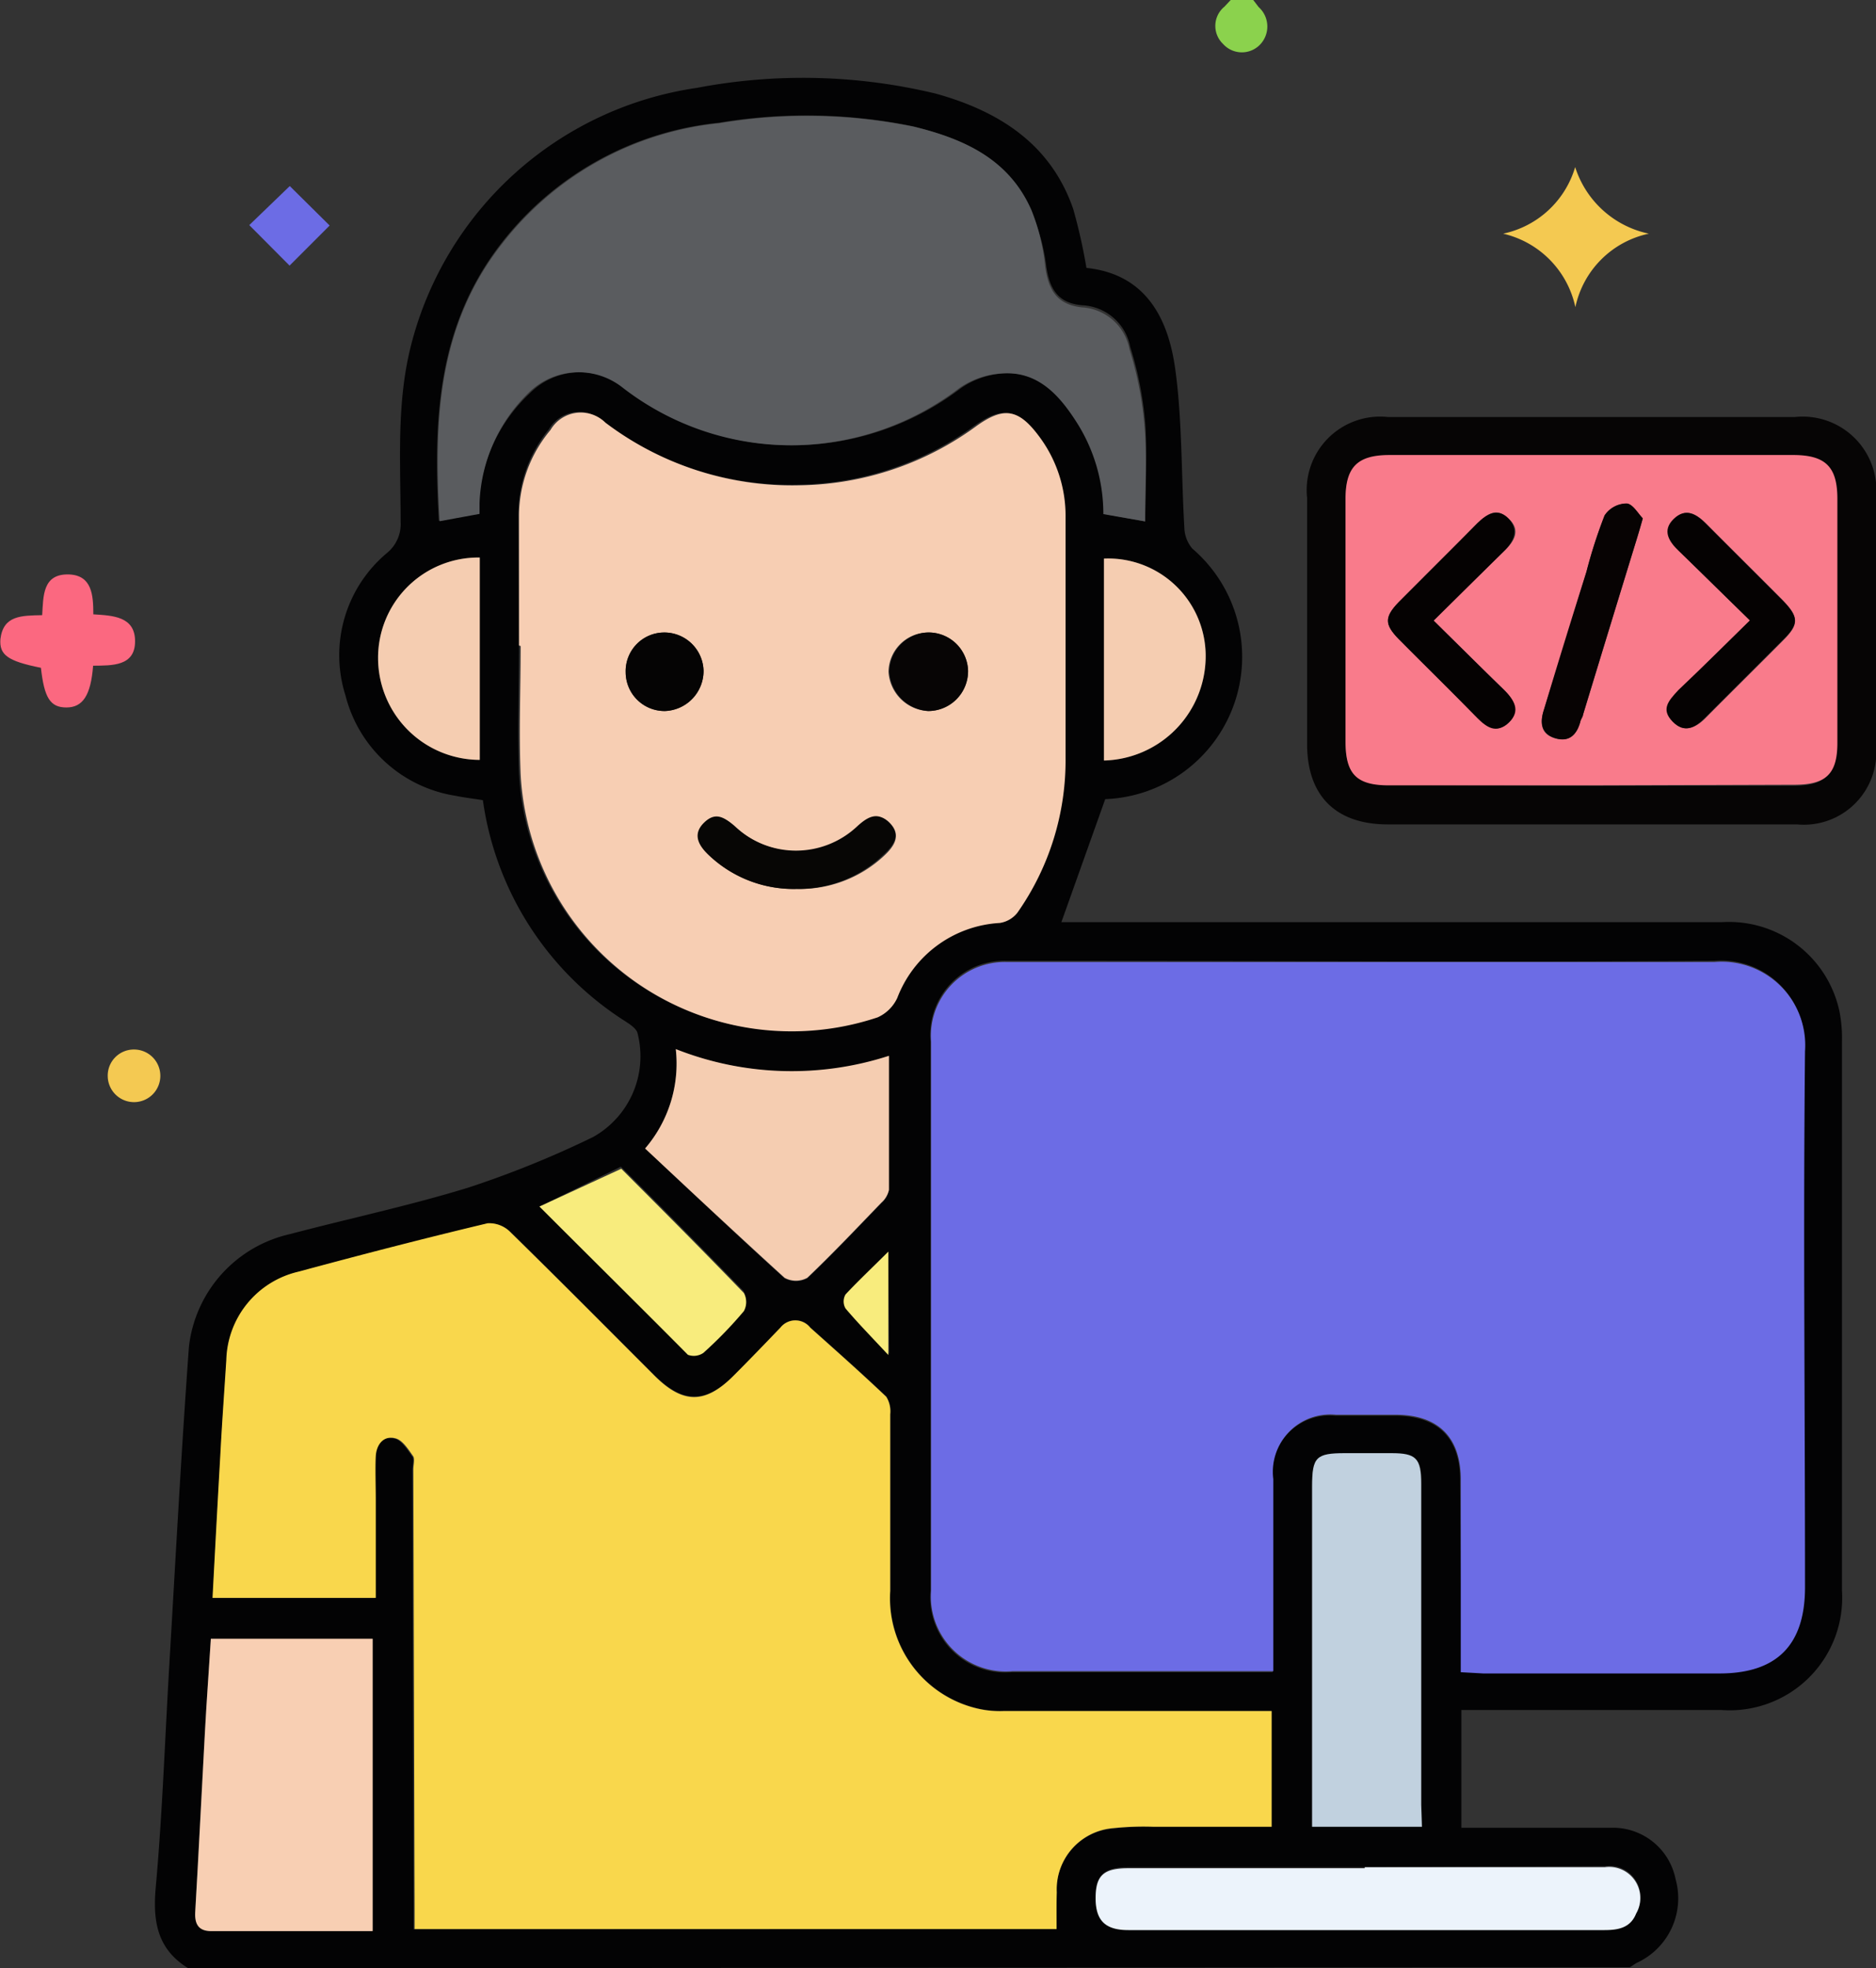 <svg xmlns="http://www.w3.org/2000/svg" xmlns:xlink="http://www.w3.org/1999/xlink" viewBox="0 0 89.86 94.26"><rect x="0" y="0" width="89.86" height="94.26" fill="#333333" stroke="none"/><defs><style>.cls-1{fill:none;}.cls-2{clip-path:url(#clip-path);}.cls-3{fill:#030304;}.cls-4{fill:#8bd24d;}.cls-5{fill:#060505;}.cls-6{fill:#fb6880;}.cls-7{fill:#f4c951;}.cls-8{fill:#6c6ce5;}.cls-9{fill:#f4c952;}.cls-10{fill:#f9d74c;}.cls-11{fill:#f7ceb3;}.cls-12{fill:#5a5c5f;}.cls-13{fill:#f8cfb3;}.cls-14{fill:#c1d1df;}.cls-15{fill:#f5cdb1;}.cls-16{fill:#ecf3fb;}.cls-17{fill:#f8ec7d;}.cls-18{fill:#f97b8b;}.cls-19{fill:#070605;}.cls-20{fill:#070505;}.cls-21{fill:#050404;}.cls-22{fill:#050202;}.cls-23{fill:#070303;}</style><clipPath id="clip-path" transform="translate(-33.63 -1.52)"><rect class="cls-1" width="150.26" height="100"/></clipPath></defs><g id="Layer_2" data-name="Layer 2"><g id="Layer_1-2" data-name="Layer 1"><g class="cls-2"><path class="cls-3" d="M42.65,95.78c-1.48-.91-1.71-2.23-1.56-3.88.32-3.54.44-7.1.65-10.65.3-5.08.57-10.16.94-15.24a6.25,6.25,0,0,1,4.84-5.39c2.84-.75,5.72-1.36,8.52-2.22a47.21,47.21,0,0,0,6-2.43,4.43,4.43,0,0,0,2.12-5c-.07-.21-.35-.39-.56-.53a15,15,0,0,1-6.84-10.6c-.42-.07-.87-.12-1.31-.21a6.47,6.47,0,0,1-5.27-4.8,6.38,6.38,0,0,1,2-6.84,1.78,1.78,0,0,0,.64-1.48c0-2.81-.21-5.64.49-8.42A16.59,16.59,0,0,1,67,5.73,27.14,27.14,0,0,1,78.44,6c3,.83,5.52,2.39,6.6,5.54a26.26,26.26,0,0,1,.63,2.81c2.79.29,3.89,2.34,4.24,4.75s.3,5.13.45,7.69a1.62,1.62,0,0,0,.38,1,6.82,6.82,0,0,1-4.17,12l-2.1,5.89h31.66a5.41,5.41,0,0,1,5.6,4.23,6.45,6.45,0,0,1,.13,1.46q0,13.16,0,26.32a5.39,5.39,0,0,1-5.78,5.72H103.63v5.64h4.75c.8,0,1.6,0,2.4,0a3.06,3.06,0,0,1,3.11,2.46,3.4,3.4,0,0,1-1.84,4c-.12.06-.23.15-.35.22Zm61-14.18h1c3.77,0,7.54,0,11.31,0,2.75,0,4.1-1.36,4.1-4.13,0-8.56-.05-17.11,0-25.67a4,4,0,0,0-4.32-4.27c-10.77.08-21.54,0-32.3,0-.56,0-1.11,0-1.66,0a3.54,3.54,0,0,0-3.58,3.82V77.73a3.59,3.59,0,0,0,3.9,3.87c3.9,0,7.79,0,11.69,0,.26,0,.52,0,.8,0v-9.2a2.75,2.75,0,0,1,3-3.08h2.86c2,0,3.12,1,3.12,3.09ZM84.24,93.9c0-.6,0-1.17,0-1.74a2.94,2.94,0,0,1,2.68-3.07A13.78,13.78,0,0,1,88.86,89h5.68V83.45H81.73a4.71,4.71,0,0,1-1.19-.1,5.42,5.42,0,0,1-4.26-5.65c0-2.82,0-5.64,0-8.46a1.32,1.32,0,0,0-.19-.84c-1.19-1.13-2.42-2.22-3.64-3.31a.91.91,0,0,0-1.43,0c-.74.77-1.48,1.54-2.24,2.3-1.36,1.35-2.43,1.34-3.79,0-2.3-2.3-4.59-4.61-6.91-6.88A1.42,1.42,0,0,0,57,60.11c-3,.73-6.05,1.51-9.07,2.32a4.46,4.46,0,0,0-3.45,4.24c-.1,1.53-.21,3.06-.29,4.59-.13,2.26-.25,4.51-.37,6.79h7.76V73.38c0-.7,0-1.41,0-2.11s.37-1,.94-.86c.34.08.62.53.86.87.1.14,0,.42,0,.63l.06,21v1ZM58.49,32.43h0c0,2-.08,4.11,0,6.16a13,13,0,0,0,17.1,11.62,1.89,1.89,0,0,0,.94-.93,5.59,5.59,0,0,1,4.91-3.59,1.32,1.32,0,0,0,.85-.5,12.68,12.68,0,0,0,2.3-7.42c0-3.84,0-7.67,0-11.5a6.34,6.34,0,0,0-1.25-3.86c-1-1.34-1.7-1.45-3.07-.48a14.65,14.65,0,0,1-8.38,2.8,14.82,14.82,0,0,1-9.34-3,1.68,1.68,0,0,0-2.63.35,6.43,6.43,0,0,0-1.46,4.15C58.47,28.32,58.49,30.37,58.49,32.43Zm30-5.94c0-1.62.1-3.16,0-4.68a17,17,0,0,0-.72-3.67,2.46,2.46,0,0,0-2.28-2c-1.17-.09-1.61-.76-1.76-2A9.89,9.89,0,0,0,83,11.57c-1.07-2.43-3.23-3.4-5.63-4a25.39,25.39,0,0,0-9.32-.17,15.09,15.09,0,0,0-10.4,5.76c-3.11,4-3.27,8.55-3,13.3l1.91-.35c0-.22,0-.37,0-.52A7.76,7.76,0,0,1,59,20.36a3.4,3.4,0,0,1,4.53-.28,13.16,13.16,0,0,0,8.38,2.76,13.33,13.33,0,0,0,7.76-2.74,4,4,0,0,1,1.93-.69c1.73-.16,2.77.93,3.62,2.24a8.15,8.15,0,0,1,1.34,4.49ZM43.73,80c-.09,1.48-.2,2.91-.28,4.35-.16,2.9-.3,5.81-.47,8.71,0,.56.17.89.76.89h7.74V80Zm58,9V88q0-5.43,0-10.86c0-1.5,0-3,0-4.51,0-1.23-.23-1.46-1.43-1.47H98.06c-1.4,0-1.58.19-1.58,1.6V89ZM64.53,56.52c2.23,2.09,4.43,4.18,6.68,6.22a1.14,1.14,0,0,0,1.09,0c1.22-1.16,2.38-2.39,3.55-3.6a1.14,1.14,0,0,0,.36-.61c0-2.11,0-4.21,0-6.42A15.11,15.11,0,0,1,66,51.76,6.24,6.24,0,0,1,64.53,56.52ZM99,90.94v0H87.68c-1.16,0-1.56.36-1.57,1.4s.44,1.55,1.56,1.56c1.54,0,3.07,0,4.6,0H110.5c.66,0,1.24-.11,1.51-.79a1.49,1.49,0,0,0-1.51-2.22ZM59.47,59.3c2.4,2.4,4.73,4.74,7.09,7a.81.81,0,0,0,.74-.09,19.84,19.84,0,0,0,1.94-2,.9.9,0,0,0,0-.87c-1.94-2-3.91-4-5.87-5.95ZM56.61,28.22a4.8,4.8,0,0,0-4.87,4.85,4.88,4.88,0,0,0,4.87,4.84Zm29.9,9.72a5,5,0,0,0,4.87-5.13,4.67,4.67,0,0,0-4.87-4.54ZM76.18,61.46c-.75.75-1.41,1.37-2,2a.67.67,0,0,0,0,.67c.6.71,1.25,1.37,2.05,2.23Z" transform="translate(-33.63 -1.52)"/><path class="cls-4" d="M93.66,1.52l.26.34a1.25,1.25,0,0,1,0,1.86,1.21,1.21,0,0,1-1.71-.1,1.19,1.19,0,0,1,.07-1.78l.3-.32Z" transform="translate(-33.63 -1.52)"/><path class="cls-5" d="M109.77,41c-3.22,0-6.44,0-9.66,0-2.5,0-3.87-1.37-3.87-3.85,0-3.93,0-7.85,0-11.78a3.52,3.52,0,0,1,3.87-3.88q9.75,0,19.5,0a3.53,3.53,0,0,1,3.88,3.88V37.22A3.47,3.47,0,0,1,119.71,41C116.39,41,113.08,41,109.77,41Zm0-1.85h9.76c1.51,0,2.06-.54,2.06-2,0-3.9,0-7.79,0-11.69,0-1.53-.56-2.1-2.12-2.1H100.19c-1.55,0-2.11.58-2.11,2.11V37c0,1.57.52,2.11,2.08,2.11Z" transform="translate(-33.63 -1.52)"/><path class="cls-6" d="M38.09,33.4c-.11,1.43-.5,2-1.28,2s-1.06-.47-1.22-1.9c-1.6-.32-2-.62-1.94-1.38.14-1.13,1-1.12,2-1.14.06-.89,0-2,1.3-1.95,1.09.05,1.15,1,1.15,1.91.92.06,2,.09,2,1.29S39,33.39,38.09,33.4Z" transform="translate(-33.63 -1.52)"/><path class="cls-7" d="M109.08,9.52a4.72,4.72,0,0,0,3.53,3.19,4.56,4.56,0,0,0-3.52,3.52,4.6,4.6,0,0,0-3.46-3.52A4.58,4.58,0,0,0,109.08,9.52Z" transform="translate(-33.63 -1.52)"/><path class="cls-8" d="M47.51,10.43l1.91,1.89L47.5,14.24,45.57,12.3Z" transform="translate(-33.63 -1.52)"/><path class="cls-9" d="M38.79,53.06a1.25,1.25,0,0,1,1.27-1.28,1.26,1.26,0,1,1-1.27,1.28Z" transform="translate(-33.63 -1.52)"/><path class="cls-8" d="M103.6,81.6V72.36c0-2-1.07-3.09-3.12-3.09H97.62a2.75,2.75,0,0,0-3,3.08v9.2c-.28,0-.54,0-.8,0-3.9,0-7.79,0-11.69,0a3.59,3.59,0,0,1-3.9-3.87V51.41a3.54,3.54,0,0,1,3.58-3.82c.55,0,1.1,0,1.66,0,10.76,0,21.53,0,32.3,0a4,4,0,0,1,4.32,4.27c-.09,8.56,0,17.11,0,25.67,0,2.77-1.35,4.13-4.1,4.13-3.77,0-7.54,0-11.31,0Z" transform="translate(-33.63 -1.52)"/><path class="cls-10" d="M84.24,93.9H53.49v-1l-.06-21c0-.21.07-.49,0-.63-.24-.34-.52-.79-.86-.87-.57-.15-.91.3-.94.86s0,1.41,0,2.11v4.67H43.81c.12-2.28.24-4.53.37-6.79.08-1.53.19-3.06.29-4.59a4.46,4.46,0,0,1,3.45-4.24c3-.81,6-1.59,9.07-2.32a1.42,1.42,0,0,1,1.08.42c2.32,2.27,4.61,4.58,6.91,6.88,1.36,1.36,2.43,1.37,3.79,0,.76-.76,1.5-1.53,2.24-2.3a.91.91,0,0,1,1.43,0c1.22,1.09,2.45,2.18,3.64,3.31a1.32,1.32,0,0,1,.19.84c0,2.82,0,5.64,0,8.46a5.42,5.42,0,0,0,4.26,5.65,4.71,4.71,0,0,0,1.19.1H94.54V89H88.86a13.78,13.78,0,0,0-1.93.07,2.94,2.94,0,0,0-2.68,3.07C84.23,92.73,84.24,93.3,84.24,93.9Z" transform="translate(-33.63 -1.52)"/><path class="cls-11" d="M58.49,32.43c0-2.06,0-4.11,0-6.17A6.43,6.43,0,0,1,60,22.11a1.68,1.68,0,0,1,2.63-.35,14.82,14.82,0,0,0,9.34,3,14.65,14.65,0,0,0,8.38-2.8c1.37-1,2.08-.86,3.07.48a6.34,6.34,0,0,1,1.25,3.86c0,3.83,0,7.66,0,11.5a12.68,12.68,0,0,1-2.3,7.42,1.32,1.32,0,0,1-.85.5,5.59,5.59,0,0,0-4.91,3.59,1.89,1.89,0,0,1-.94.93,13,13,0,0,1-17.1-11.62c-.09-2.05,0-4.11,0-6.16Zm13.3,11.66A5.9,5.9,0,0,0,76,42.48c.46-.43.8-.95.29-1.51s-1-.31-1.57.17a4.28,4.28,0,0,1-5.83,0c-.48-.44-1-.72-1.5-.18s-.22,1.12.27,1.57A5.88,5.88,0,0,0,71.79,44.09Zm6.26-12.28a1.91,1.91,0,0,0-1.86,1.88,2,2,0,0,0,1.88,1.88A1.91,1.91,0,0,0,80,33.63,1.89,1.89,0,0,0,78.05,31.81ZM63.6,33.72a1.86,1.86,0,0,0,1.89,1.85,1.92,1.92,0,0,0,1.84-1.92,1.88,1.88,0,0,0-1.91-1.84A1.85,1.85,0,0,0,63.6,33.72Z" transform="translate(-33.63 -1.52)"/><path class="cls-12" d="M88.48,26.49l-2-.35a8.15,8.15,0,0,0-1.34-4.49c-.85-1.31-1.89-2.4-3.62-2.24a4,4,0,0,0-1.93.69,13.33,13.33,0,0,1-7.76,2.74,13.16,13.16,0,0,1-8.38-2.76,3.4,3.4,0,0,0-4.53.28,7.76,7.76,0,0,0-2.32,5.25c0,.15,0,.3,0,.52l-1.91.35c-.28-4.75-.12-9.34,3-13.3a15.09,15.09,0,0,1,10.4-5.76,25.39,25.39,0,0,1,9.32.17c2.4.58,4.56,1.55,5.63,4a9.89,9.89,0,0,1,.65,2.65c.15,1.2.59,1.87,1.76,2a2.46,2.46,0,0,1,2.28,2,17,17,0,0,1,.72,3.67C88.58,23.33,88.48,24.87,88.48,26.49Z" transform="translate(-33.63 -1.52)"/><path class="cls-13" d="M43.73,80h7.75v14H43.74c-.59,0-.79-.33-.76-.89.17-2.9.31-5.81.47-8.71C43.53,82.9,43.64,81.47,43.73,80Z" transform="translate(-33.63 -1.52)"/><path class="cls-14" d="M101.74,89H96.48V72.71c0-1.41.18-1.6,1.58-1.6h2.21c1.2,0,1.43.24,1.43,1.47,0,1.51,0,3,0,4.51q0,5.43,0,10.86Z" transform="translate(-33.63 -1.52)"/><path class="cls-15" d="M64.53,56.52A6.24,6.24,0,0,0,66,51.76a15.11,15.11,0,0,0,10.21.32c0,2.21,0,4.31,0,6.42a1.14,1.14,0,0,1-.36.61c-1.17,1.21-2.33,2.44-3.55,3.6a1.14,1.14,0,0,1-1.09,0C69,60.7,66.76,58.61,64.53,56.52Z" transform="translate(-33.63 -1.52)"/><path class="cls-16" d="M99,90.94h11.5A1.49,1.49,0,0,1,112,93.16c-.27.68-.85.79-1.51.79H92.27c-1.53,0-3.06,0-4.6,0-1.12,0-1.57-.48-1.56-1.56s.41-1.4,1.57-1.4H99Z" transform="translate(-33.63 -1.52)"/><path class="cls-15" d="M56.61,28.22v9.69a4.88,4.88,0,0,1-4.87-4.84A4.8,4.8,0,0,1,56.61,28.22Z" transform="translate(-33.63 -1.52)"/><path class="cls-15" d="M86.51,37.94V28.27a4.67,4.67,0,0,1,4.87,4.54A5,5,0,0,1,86.51,37.94Z" transform="translate(-33.63 -1.52)"/><path class="cls-17" d="M59.47,59.3l3.92-1.81c2,2,3.93,3.94,5.87,5.95a.9.9,0,0,1,0,.87,19.84,19.84,0,0,1-1.94,2,.81.81,0,0,1-.74.09C64.2,64,61.87,61.7,59.47,59.3Z" transform="translate(-33.63 -1.52)"/><path class="cls-17" d="M76.18,61.46v4.95c-.8-.86-1.45-1.52-2.05-2.23a.67.67,0,0,1,0-.67C74.77,62.83,75.43,62.21,76.18,61.46Z" transform="translate(-33.63 -1.52)"/><path class="cls-18" d="M109.82,39.13h-9.66c-1.56,0-2.08-.54-2.08-2.11V25.42c0-1.53.56-2.11,2.11-2.11h19.33c1.56,0,2.12.57,2.12,2.1,0,3.9,0,7.79,0,11.69,0,1.49-.55,2-2.06,2Zm-7.52-7.89c1.19-1.18,2.27-2.25,3.37-3.32.49-.47.82-1,.23-1.56s-1-.24-1.5.22c-1.25,1.27-2.51,2.51-3.76,3.77-.7.72-.7,1.07,0,1.78,1.25,1.26,2.52,2.5,3.76,3.77.46.46,1,.73,1.51.22s.25-1.09-.23-1.56C104.57,33.49,103.49,32.41,102.3,31.24Zm15.15,0c-1.22,1.2-2.31,2.28-3.4,3.34-.46.45-.81.94-.28,1.5s1.09.3,1.57-.19c1.23-1.24,2.47-2.46,3.7-3.7.77-.77.76-1.11,0-1.91-1.21-1.22-2.43-2.42-3.64-3.64-.47-.48-1-.84-1.57-.26s-.22,1.1.27,1.56C115.17,29,116.26,30.07,117.45,31.23Zm-5.13-4.89c-.22-.22-.48-.69-.77-.71a1.28,1.28,0,0,0-1.06.57,23.64,23.64,0,0,0-.87,2.7q-1,3.32-2.05,6.65c-.19.61-.12,1.13.56,1.32s1-.16,1.2-.8c0-.11.09-.23.13-.34q1.29-4.24,2.6-8.5C112.13,27,112.2,26.77,112.32,26.34Z" transform="translate(-33.63 -1.52)"/><path class="cls-19" d="M71.79,44.09a5.88,5.88,0,0,1-4.18-1.59c-.49-.45-.84-1-.27-1.57s1-.26,1.5.18a4.28,4.28,0,0,0,5.83,0c.52-.48,1-.76,1.57-.17s.17,1.08-.29,1.51A5.9,5.9,0,0,1,71.79,44.09Z" transform="translate(-33.63 -1.52)"/><path class="cls-20" d="M78.05,31.81A1.89,1.89,0,0,1,80,33.63a1.91,1.91,0,0,1-1.89,1.94,2,2,0,0,1-1.88-1.88A1.91,1.91,0,0,1,78.05,31.81Z" transform="translate(-33.63 -1.52)"/><path class="cls-21" d="M63.6,33.72a1.85,1.85,0,0,1,1.82-1.91,1.88,1.88,0,0,1,1.91,1.84,1.92,1.92,0,0,1-1.84,1.92A1.86,1.86,0,0,1,63.6,33.72Z" transform="translate(-33.63 -1.52)"/><path class="cls-22" d="M102.3,31.24c1.19,1.17,2.27,2.25,3.37,3.32.48.47.83,1,.23,1.56s-1.05.24-1.51-.22c-1.24-1.27-2.51-2.51-3.76-3.77-.69-.71-.69-1.06,0-1.78,1.25-1.26,2.51-2.5,3.76-3.77.46-.46,1-.75,1.5-.22s.26,1.09-.23,1.56C104.57,29,103.49,30.06,102.3,31.24Z" transform="translate(-33.63 -1.52)"/><path class="cls-22" d="M117.45,31.23c-1.19-1.16-2.28-2.24-3.38-3.3-.49-.46-.85-1-.27-1.56s1.1-.22,1.57.26c1.21,1.22,2.43,2.42,3.64,3.64.79.8.8,1.14,0,1.91-1.23,1.24-2.47,2.46-3.7,3.7-.48.49-1,.78-1.57.19s-.18-1,.28-1.5C115.14,33.51,116.23,32.43,117.45,31.23Z" transform="translate(-33.63 -1.52)"/><path class="cls-23" d="M112.32,26.34c-.12.43-.19.66-.26.89q-1.31,4.26-2.6,8.5c0,.11-.1.23-.13.34-.16.64-.55,1-1.2.8s-.75-.71-.56-1.32q1-3.33,2.05-6.65a23.64,23.64,0,0,1,.87-2.7,1.28,1.28,0,0,1,1.06-.57C111.84,25.65,112.1,26.12,112.32,26.34Z" transform="translate(-33.63 -1.52)"/></g></g></g></svg>